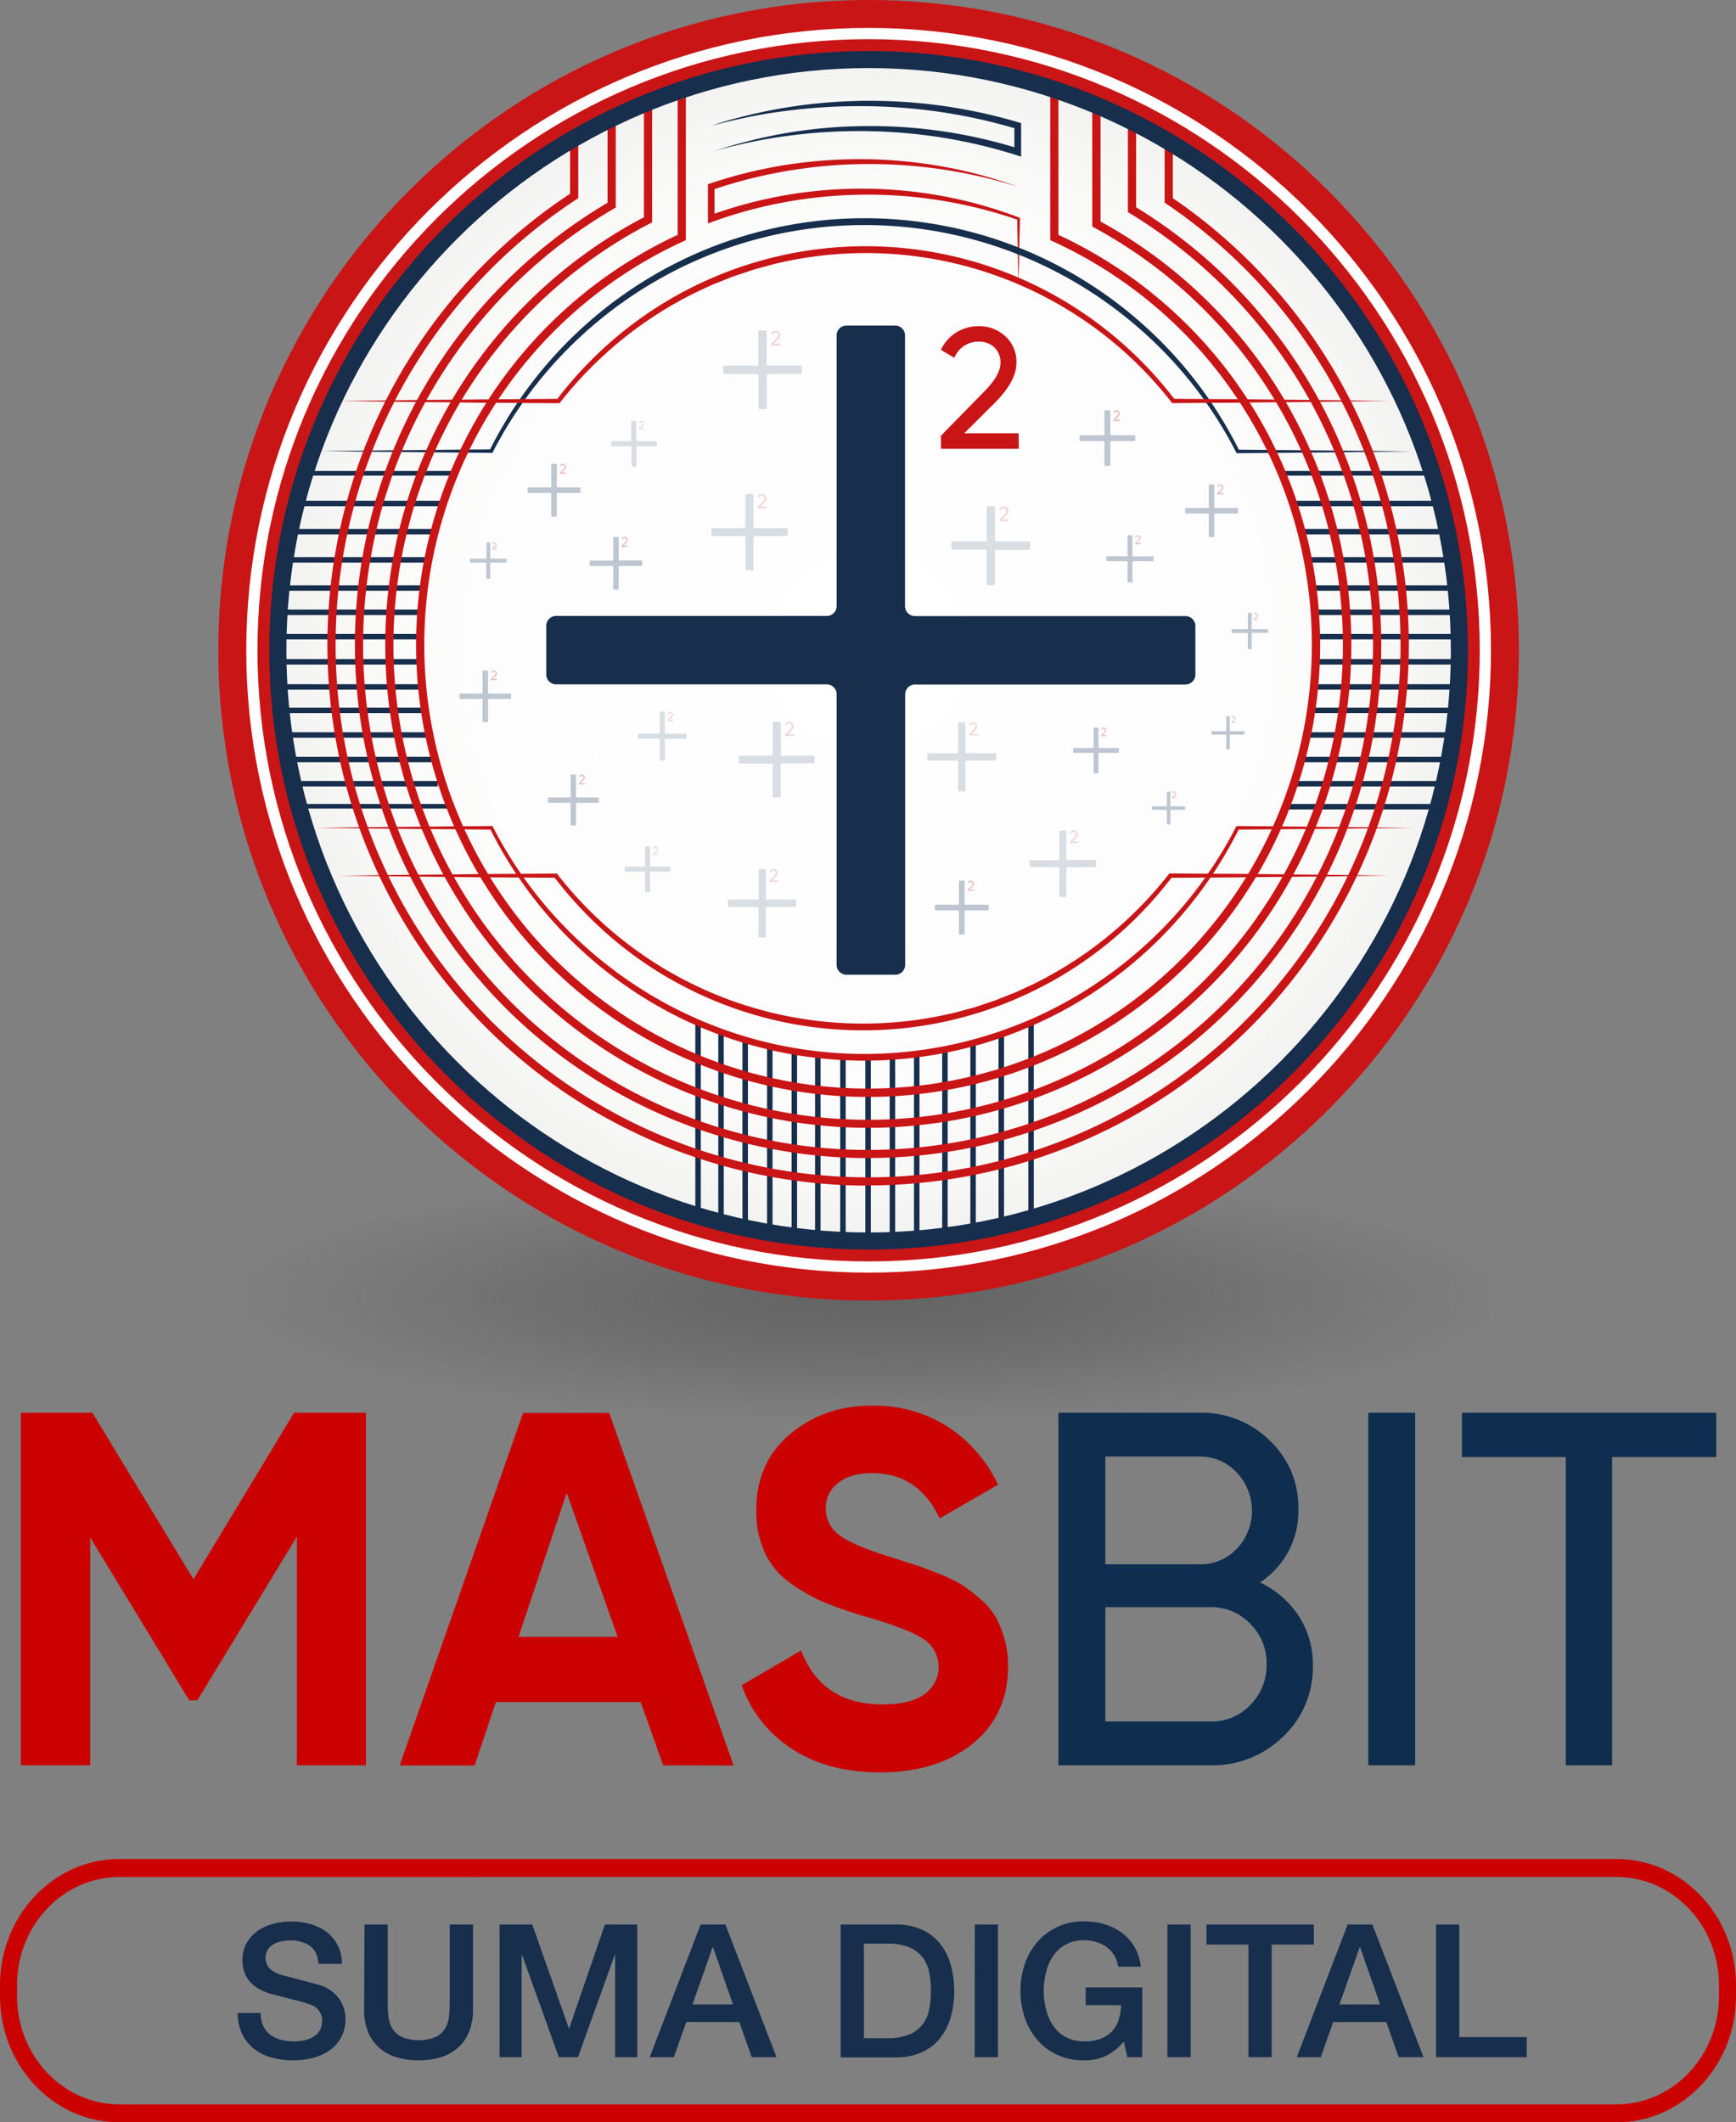 <svg xmlns="http://www.w3.org/2000/svg" xmlns:xlink="http://www.w3.org/1999/xlink" viewBox="0 0 490.58 599.78"><rect x="0" y="0" width="490.58" height="599.78" fill="#808080" stroke="none"/><defs><style>.cls-1{isolation:isolate;}.cls-2{fill:#cb0000;}.cls-3{opacity:0.45;}.cls-3,.cls-4{mix-blend-mode:multiply;}.cls-4{fill:url(#Degradado_sin_nombre_2);}.cls-5{fill:#0e2d4f;}.cls-6{fill:#172e4d;}.cls-7{fill:url(#Degradado_sin_nombre_15);}.cls-8{fill:#ca1517;}.cls-9{opacity:0.15;}.cls-10{fill:#00254d;}.cls-11{fill:#a60000;}.cls-12{opacity:0.25;}.cls-13{fill:#fff;}</style><radialGradient id="Degradado_sin_nombre_2" cx="232.38" cy="31.75" r="228.35" gradientTransform="translate(13.08 360.14) scale(1 0.2)" gradientUnits="userSpaceOnUse"><stop offset="0" stop-color="#404040"/><stop offset="0.18" stop-color="#414141" stop-opacity="0.86"/><stop offset="0.47" stop-color="#434343" stop-opacity="0.49"/><stop offset="0.78" stop-color="#464646" stop-opacity="0"/></radialGradient><radialGradient id="Degradado_sin_nombre_15" cx="245.46" cy="183.77" r="179.42" gradientUnits="userSpaceOnUse"><stop offset="0" stop-color="#fff"/><stop offset="0.62" stop-color="#fdfdfd"/><stop offset="0.85" stop-color="#f7f8f6"/><stop offset="1" stop-color="#edeeeb"/></radialGradient></defs><g class="cls-1"><g id="Capa_2" data-name="Capa 2"><g id="Capa_1-2" data-name="Capa 1"><path class="cls-2" d="M456.85,599.78H33.73c-18.6,0-33.73-16-33.73-35.64V561c0-19.65,15.13-35.64,33.73-35.64H456.85c18.6,0,33.73,16,33.73,35.64v3.13C490.58,583.79,475.45,599.78,456.85,599.78ZM33.73,530.45c-15.95,0-28.92,13.71-28.92,30.56v3.13c0,16.85,13,30.56,28.92,30.56H456.85c15.95,0,28.92-13.71,28.92-30.56V561c0-16.85-13-30.56-28.92-30.56Z"/><g class="cls-3"><ellipse class="cls-4" cx="245.46" cy="366.51" rx="228.35" ry="45.83"/></g><path class="cls-2" d="M103.4,399.24v99.64H83.9V434.26L55.79,480.49l-2.29.08-28-46.07v64.38H5.89V399.24H26.1l28.57,47.05L83.1,399.24Z"/><path class="cls-2" d="M187.4,498.88,181.06,481H140.13l-6,17.93H112.94l34.88-99.64h24.34l35.15,99.64Zm-40.87-36.3h28l-14.38-40.71Z"/><path class="cls-2" d="M248.74,500.88q-14.81,0-24.91-6.62a35.4,35.4,0,0,1-14.24-18l16.8-9.82q5.84,15.22,22.92,15.23,8.25,0,12.1-3a9.41,9.41,0,0,0-.86-15.73q-4.69-2.91-16.79-6.33a103.31,103.31,0,0,1-11.32-4,48.58,48.58,0,0,1-9.25-5.34,21.68,21.68,0,0,1-7.05-8.47,27.61,27.61,0,0,1-2.42-12q0-13.52,9.61-21.56t23.13-8a38.51,38.51,0,0,1,21.28,5.9,39.76,39.76,0,0,1,14.31,16.44l-16.51,9.54q-6-12.81-19.08-12.81-6.12,0-9.61,2.78a8.75,8.75,0,0,0-3.49,7.19,9.06,9.06,0,0,0,3.92,7.61q3.91,2.93,15,6.34,4.55,1.42,6.9,2.2c1.57.52,3.7,1.33,6.41,2.42a38.52,38.52,0,0,1,6.26,3.06,49.06,49.06,0,0,1,5.05,3.85,19.42,19.42,0,0,1,4.34,5,28.28,28.28,0,0,1,3.63,14.09q0,13.82-10,21.92T248.74,500.88Z"/><path class="cls-5" d="M356.07,447.21a26.63,26.63,0,0,1,10.89,9.4A25,25,0,0,1,371,470.7a26.79,26.79,0,0,1-8.4,20.07,28.4,28.4,0,0,1-20.5,8.11h-43V399.24H339a27.42,27.42,0,0,1,19.78,7.83,25.83,25.83,0,0,1,8.12,19.36A24,24,0,0,1,356.07,447.21ZM339,411.62H312.37v30.47H339a14.06,14.06,0,0,0,10.53-4.42,15.65,15.65,0,0,0-.07-21.56A14,14,0,0,0,339,411.62Zm3.13,74.88a15,15,0,0,0,11.24-4.7,15.91,15.91,0,0,0,4.56-11.53,15.63,15.63,0,0,0-4.63-11.39,15.1,15.1,0,0,0-11.17-4.69H312.37V486.5Z"/><path class="cls-5" d="M386.67,399.24h13.24v99.64H386.67Z"/><path class="cls-5" d="M485,399.24v12.53H455.57v87.11H442.48V411.77H413.15V399.24Z"/><path class="cls-6" d="M73.66,568.87a8.41,8.41,0,0,0,.74,3.68,6.64,6.64,0,0,0,2,2.49,8.68,8.68,0,0,0,3,1.42,14.89,14.89,0,0,0,3.7.44,11.63,11.63,0,0,0,3.67-.5,7.44,7.44,0,0,0,2.47-1.28,4.68,4.68,0,0,0,1.36-1.81,5.48,5.48,0,0,0,.42-2.08,4.46,4.46,0,0,0-1-3.17A5.48,5.48,0,0,0,88,566.61a45,45,0,0,0-4.65-1.39c-1.77-.44-3.95-1-6.54-1.7a14.07,14.07,0,0,1-4-1.66,9.51,9.51,0,0,1-2.55-2.28,8.13,8.13,0,0,1-1.34-2.68,10.83,10.83,0,0,1-.39-2.89,9.75,9.75,0,0,1,1.18-4.91,10.57,10.57,0,0,1,3.12-3.43,13.91,13.91,0,0,1,4.41-2,20,20,0,0,1,10.53.11A13.81,13.81,0,0,1,92.33,546a11.25,11.25,0,0,1,3.12,3.76A11.1,11.1,0,0,1,96.61,555H90c-.17-2.42-1-4.12-2.46-5.12a9.8,9.8,0,0,0-5.62-1.5,12,12,0,0,0-2.36.24,7.54,7.54,0,0,0-2.21.79,4.71,4.71,0,0,0-1.65,1.49,4.58,4.58,0,0,0,.57,5.49,8.14,8.14,0,0,0,3.23,1.71l1.66.44,3.23.87,3.49.92,2.44.65a11,11,0,0,1,3.2,1.58,9.87,9.87,0,0,1,2.28,2.28,9.37,9.37,0,0,1,1.37,2.76,10,10,0,0,1,.45,2.94,10.58,10.58,0,0,1-1.29,5.38A11,11,0,0,1,93,579.53a14.88,14.88,0,0,1-4.77,2.07,22.79,22.79,0,0,1-5.46.66,22.26,22.26,0,0,1-6-.79,14,14,0,0,1-4.94-2.42,11.74,11.74,0,0,1-3.36-4.17,14,14,0,0,1-1.31-6Z"/><path class="cls-6" d="M103,543.88h6.56v21.84c0,1.26.06,2.54.18,3.83a9,9,0,0,0,1,3.49,6.67,6.67,0,0,0,2.63,2.55,12.8,12.8,0,0,0,9.92,0,6.67,6.67,0,0,0,2.63-2.55,9,9,0,0,0,1-3.49c.12-1.29.18-2.57.18-3.83V543.88h6.56v24a16.54,16.54,0,0,1-1.1,6.3,12.25,12.25,0,0,1-3.12,4.49,13.11,13.11,0,0,1-4.86,2.71,22.74,22.74,0,0,1-12.6,0,13.11,13.11,0,0,1-4.86-2.71,12.25,12.25,0,0,1-3.12-4.49,16.54,16.54,0,0,1-1.1-6.3Z"/><path class="cls-6" d="M141.18,543.88h9.24l10.34,29.35h.1l10.08-29.35h9.14v37.49h-6.25V552.44h-.1l-10.4,28.93h-5.41l-10.39-28.93h-.11v28.93h-6.24Z"/><path class="cls-6" d="M198,543.88h7l14.44,37.49h-7l-3.51-9.93h-15l-3.51,9.93H183.6Zm-2.31,22.58h11.44l-5.61-16.12h-.16Z"/><path class="cls-6" d="M237.56,543.88H253.1a17.51,17.51,0,0,1,7.46,1.47,13.82,13.82,0,0,1,5.14,4,17.19,17.19,0,0,1,3,6,27.92,27.92,0,0,1,0,14.59,17.19,17.19,0,0,1-3,6,13.69,13.69,0,0,1-5.14,4,17.36,17.36,0,0,1-7.46,1.48H237.56ZM244.13,576h6.45a16.46,16.46,0,0,0,6.28-1,9.29,9.29,0,0,0,3.83-2.84,10.29,10.29,0,0,0,1.89-4.25,28.08,28.08,0,0,0,0-10.55,10.33,10.33,0,0,0-1.89-4.26,9.27,9.27,0,0,0-3.83-2.83,16.46,16.46,0,0,0-6.28-1h-6.45Z"/><path class="cls-6" d="M275.47,543.88H282v37.49h-6.56Z"/><path class="cls-6" d="M322.77,581.37h-4.2l-1-4.41a15.62,15.62,0,0,1-5.25,4.14,14.86,14.86,0,0,1-6,1.16,17.69,17.69,0,0,1-7.53-1.55,16.4,16.4,0,0,1-5.64-4.23,18.62,18.62,0,0,1-3.55-6.24,24,24,0,0,1,0-15.18,18.62,18.62,0,0,1,3.55-6.24,16.73,16.73,0,0,1,5.64-4.26,17.4,17.4,0,0,1,7.53-1.57,20.43,20.43,0,0,1,5.8.81,15.54,15.54,0,0,1,4.91,2.42,13.25,13.25,0,0,1,3.57,4,14.12,14.12,0,0,1,1.79,5.57h-6.41a8.1,8.1,0,0,0-3.3-5.57,9.52,9.52,0,0,0-2.94-1.41,12.08,12.08,0,0,0-3.42-.48,10.56,10.56,0,0,0-5.17,1.21,10.18,10.18,0,0,0-3.54,3.23,14.45,14.45,0,0,0-2,4.59,21.21,21.21,0,0,0,0,10.5,14.41,14.41,0,0,0,2,4.6,10.27,10.27,0,0,0,3.54,3.23,10.56,10.56,0,0,0,5.17,1.2,12.15,12.15,0,0,0,4.46-.65,9.05,9.05,0,0,0,3.29-2,8.69,8.69,0,0,0,2-3.28,13.89,13.89,0,0,0,.73-4.31h-10v-5h16Z"/><path class="cls-6" d="M329.91,543.88h6.56v37.49h-6.56Z"/><path class="cls-6" d="M340.93,543.88h30.35v5.67H359.36v31.82H352.8V549.55H340.93Z"/><path class="cls-6" d="M380.83,543.88h7l14.44,37.49h-7l-3.52-9.93h-15l-3.52,9.93h-6.77Zm-2.31,22.58H390l-5.62-16.12h-.16Z"/><path class="cls-6" d="M405.82,543.88h6.56V575.7h19.06v5.67H405.82Z"/><circle class="cls-7" cx="245.46" cy="183.77" r="179.42"/><path class="cls-6" d="M201,35.51l2.62-.83,2.63-.78,2.65-.71,2.67-.67q5.35-1.28,10.79-2.17a148,148,0,0,1,65.52,4.24l.68.2v9.48l-1.24-.4a146.08,146.08,0,0,0-21.16-5,149.66,149.66,0,0,0-21.67-1.82,152.16,152.16,0,0,0-21.74,1.32q-5.4.71-10.76,1.83l-2.67.58-2.66.63-2.65.67-2.64.72L204,42l2.62-.81,2.64-.74,2.65-.68q5.33-1.34,10.74-2.25a139.28,139.28,0,0,1,21.88-1.89A140.88,140.88,0,0,1,287.9,42l-1.25.92V35.51l.69.92a153.47,153.47,0,0,0-21.28-4.74A158.24,158.24,0,0,0,244.31,30a160.71,160.71,0,0,0-21.81,1.29q-5.43.67-10.81,1.75l-2.68.57-2.68.6-2.67.65Z"/><rect class="cls-6" x="290.59" y="288.95" width="1.55" height="54.3"/><rect class="cls-6" x="282.18" y="292.35" width="1.55" height="54.3"/><rect class="cls-6" x="274.21" y="294.89" width="1.55" height="54.3"/><rect class="cls-6" x="266.25" y="296.6" width="1.55" height="54.3"/><rect class="cls-6" x="258.29" y="298.02" width="1.55" height="54.3"/><rect class="cls-6" x="251.42" y="298.84" width="1.55" height="54.3"/><rect class="cls-6" x="244.54" y="298.84" width="1.55" height="54.3"/><rect class="cls-6" x="237.43" y="298.84" width="1.55" height="54.3"/><rect class="cls-6" x="230.33" y="298.84" width="1.55" height="54.3"/><rect class="cls-6" x="223.7" y="296.94" width="1.55" height="54.3"/><rect class="cls-6" x="216.76" y="295.34" width="1.55" height="54.3"/><rect class="cls-6" x="209.81" y="293.39" width="1.55" height="54.3"/><rect class="cls-6" x="202.98" y="291.21" width="1.55" height="54.3"/><rect class="cls-6" x="196.49" y="288.77" width="1.55" height="54.3"/><path class="cls-8" d="M96.12,247.48l15.24-.2,15.24-.16c5.08-.05,10.16-.12,15.24-.15l15.24-.1h.3l.18.24a109.52,109.52,0,0,0,61.71,39.36,109.77,109.77,0,0,0,49.27,0l.76-.16.75-.19,1.5-.41,3-.81.75-.2c.25-.07.5-.16.74-.24l1.48-.49,2.94-1c1-.3,1.94-.73,2.91-1.1l2.89-1.14.72-.29c.24-.09.47-.21.71-.32l1.4-.65,2.82-1.31a110.48,110.48,0,0,0,38.34-31.07l.19-.25h.3l15.44.1c5.15,0,10.3.09,15.45.14l15.44.17,15.45.2-15.45.21-15.44.17c-5.15,0-10.3.12-15.45.14l-15.44.1.49-.24A110.89,110.89,0,0,1,313.81,266a109.62,109.62,0,0,1-118.68,13.73A108.55,108.55,0,0,1,174,266a111.28,111.28,0,0,1-17.41-18.17l.48.23-15.24-.1c-5.08,0-10.16-.09-15.24-.14l-15.24-.16Z"/><path class="cls-8" d="M287.61,52.76a140.74,140.74,0,0,0-21.42-4.9q-5.44-.8-10.92-1.18c-3.65-.25-7.3-.34-11-.32a139.63,139.63,0,0,0-21.8,1.94,136.85,136.85,0,0,0-21.2,5.36l.64-.9,0,9-1.29-.9a124.89,124.89,0,0,1,43.75-7.54,126.57,126.57,0,0,1,22.15,2.12A122.09,122.09,0,0,1,288,61.49l.24.09v.24L288,71c0,3.06-.13,6.12-.2,9.18-.06-3.06-.15-6.12-.19-9.18l-.16-9.18.23.33A129.86,129.86,0,0,0,222.55,57a127.14,127.14,0,0,0-21.21,5.68l-1.29.46V61.74l0-9v-.67l.64-.22a131.74,131.74,0,0,1,21.52-5.27A133.87,133.87,0,0,1,244.31,45c3.69,0,7.38.23,11.05.57s7.33.83,11,1.49A128.87,128.87,0,0,1,287.61,52.76Z"/><path class="cls-6" d="M90.7,127.49l12-.16,12-.11,24.1-.23-.44.28A118.88,118.88,0,0,1,182,79.42a117.26,117.26,0,0,1,29.92-13.23,118.65,118.65,0,0,1,64.84,0A117.32,117.32,0,0,1,306.7,79.47a118.86,118.86,0,0,1,43.52,47.88l-.45-.27,24.69.22,12.34.12,12.34.16-12.34.16-12.34.12-24.69.23h-.31l-.14-.28a117.8,117.8,0,0,0-18.55-26.46,119.81,119.81,0,0,0-25-20.42,117.77,117.77,0,0,0-122.89-.06,119.26,119.26,0,0,0-25,20.4,117.8,117.8,0,0,0-18.58,26.44l-.14.28h-.3l-24.1-.23-12-.12Z"/><path class="cls-8" d="M89,233.94l12.47-.15,12.46-.12,24.93-.23h.3l.15.28a117.89,117.89,0,0,0,18.56,26.43,119.78,119.78,0,0,0,25,20.4,117.71,117.71,0,0,0,122.84,0,120.09,120.09,0,0,0,25-20.4,117.89,117.89,0,0,0,18.56-26.43l.15-.28h.3l24.71.23,12.36.12,12.35.15-12.35.16-12.36.12-24.71.23.45-.28A118.78,118.78,0,0,1,306.63,282a117.35,117.35,0,0,1-29.91,13.23,118.46,118.46,0,0,1-64.82,0A117.35,117.35,0,0,1,182,282a118.85,118.85,0,0,1-43.54-47.83l.45.28L114,234.22l-12.46-.12Z"/><path class="cls-8" d="M392.51,113.31l-15.25.2-15.24.17c-5.08,0-10.16.12-15.24.14l-15.24.1h-.29l-.19-.24a109.55,109.55,0,0,0-111-39.36l-.76.16-.75.2-1.49.41-3,.8-.75.21c-.25.07-.49.16-.74.24l-1.47.49-3,1c-1,.3-1.94.72-2.91,1.09l-2.88,1.15-.73.28-.7.32-1.41.66-2.82,1.3a110.51,110.51,0,0,0-38.34,31.08l-.19.24h-.3l-15.44-.1c-5.15,0-10.3-.09-15.45-.15l-15.44-.16-15.44-.21,15.44-.2,15.44-.17c5.15,0,10.3-.12,15.45-.14l15.44-.11-.49.24a111.7,111.7,0,0,1,17.41-18.17,109.55,109.55,0,0,1,139.8,0A110.54,110.54,0,0,1,332,112.94l-.49-.24,15.24.1c5.08,0,10.16.1,15.24.15l15.24.16Z"/><rect class="cls-6" x="86.57" y="133.1" width="41.72" height="1.31"/><rect class="cls-6" x="85.17" y="141.51" width="39.15" height="1.55"/><rect class="cls-6" x="83.55" y="149.47" width="39.15" height="1.55"/><rect class="cls-6" x="81.33" y="157.44" width="39.15" height="1.55"/><rect class="cls-6" x="80.31" y="165.4" width="39.15" height="1.55"/><rect class="cls-6" x="79.71" y="172.27" width="39.15" height="1.55"/><rect class="cls-6" x="79.71" y="179.15" width="39.15" height="1.55"/><rect class="cls-6" x="79.71" y="186.26" width="39.15" height="1.55"/><rect class="cls-6" x="79.71" y="193.36" width="39.15" height="1.55"/><rect class="cls-6" x="80.31" y="199.98" width="39.15" height="1.55"/><rect class="cls-6" x="81.47" y="206.93" width="39.15" height="1.55"/><rect class="cls-6" x="82.87" y="213.88" width="39.15" height="1.55"/><rect class="cls-6" x="84.57" y="220.71" width="39.15" height="1.55"/><rect class="cls-6" x="85.17" y="227.2" width="43.11" height="1.31"/><rect class="cls-6" x="361.86" y="133.1" width="42.18" height="1.31"/><rect class="cls-6" x="365.84" y="141.51" width="39.91" height="1.55"/><rect class="cls-6" x="368.22" y="149.47" width="39.15" height="1.55"/><rect class="cls-6" x="370.44" y="157.44" width="39.15" height="1.55"/><rect class="cls-6" x="371.46" y="165.4" width="39.15" height="1.55"/><rect class="cls-6" x="372.06" y="172.27" width="39.15" height="1.55"/><rect class="cls-6" x="372.06" y="179.15" width="39.15" height="1.55"/><rect class="cls-6" x="372.06" y="186.26" width="39.15" height="1.55"/><rect class="cls-6" x="372.06" y="193.36" width="39.15" height="1.55"/><rect class="cls-6" x="370.69" y="199.98" width="39.15" height="1.55"/><rect class="cls-6" x="369.53" y="206.93" width="39.15" height="1.55"/><rect class="cls-6" x="368.12" y="213.88" width="39.15" height="1.55"/><rect class="cls-6" x="366.04" y="220.71" width="40.6" height="1.55"/><rect class="cls-6" x="363.61" y="227.2" width="42.05" height="1.55"/><path class="cls-8" d="M245.31,335.06A152.81,152.81,0,0,1,161.1,54.75V40.93h2.32V56l-.52.35a150.47,150.47,0,1,0,166.71,1.26l-.5-.35V41.42l2.32,1.37V56a152.78,152.78,0,0,1-86.12,279Z"/><path class="cls-8" d="M245.31,327.28A145.06,145.06,0,0,1,120.13,109a145.93,145.93,0,0,1,51.56-51.7V35.65l2.32-1v24l-.57.34a142.66,142.66,0,0,0-70.83,123.3,142.7,142.7,0,1,0,266.49-71,143.69,143.69,0,0,0-49.8-51l-.56-.34V35.59l2.32.79v22.2a145,145,0,0,1,69.27,123.68,144.88,144.88,0,0,1-145,145Z"/><path class="cls-8" d="M245.31,318.73a136.49,136.49,0,0,1-116-208.34,137.11,137.11,0,0,1,52.66-49V31.09l2.32-1.26v33l-.63.33a134.16,134.16,0,0,0,61.68,253.3,134.16,134.16,0,0,0,63.94-252.1l-.61-.33V31.86H311V62.6a136.46,136.46,0,0,1-65.65,256.13Z"/><path class="cls-8" d="M245.31,310A127.76,127.76,0,0,1,191.5,66.38V27.44l2.32-.84V67.87l-.67.31a125.41,125.41,0,1,0,104.32,0l-.68-.31V26.53l2.32.7V66.38A127.75,127.75,0,0,1,245.31,310Z"/><g class="cls-9"><path class="cls-10" d="M281.24,212.87h-8.13a.3.3,0,0,1-.29-.3v-8.13a.31.31,0,0,0-.3-.3h-1.46a.31.31,0,0,0-.3.3v8.13a.3.3,0,0,1-.29.3h-8.13a.29.29,0,0,0-.3.29v1.46a.29.29,0,0,0,.3.3h8.13a.29.29,0,0,1,.29.3v8.12a.3.3,0,0,0,.3.3h1.46a.3.3,0,0,0,.3-.3v-8.12a.29.29,0,0,1,.29-.3h8.13a.3.3,0,0,0,.3-.3v-1.46A.3.3,0,0,0,281.24,212.87Z"/><path class="cls-11" d="M276.23,207.38h-1.64l.93-.92a1.79,1.79,0,0,0,.64-1.2,1,1,0,0,0-.33-.8,1.16,1.16,0,0,0-.79-.3,1.27,1.27,0,0,0-.67.18,1.3,1.3,0,0,0-.48.53l.41.24a.78.78,0,0,1,.74-.49.69.69,0,0,1,.46.17.65.65,0,0,1,.18.48,1.41,1.41,0,0,1-.51.88l-1.28,1.3v.39h2.34Z"/></g><g class="cls-9"><path class="cls-10" d="M224.76,254.23h-8a.29.29,0,0,1-.3-.29v-8.06a.29.29,0,0,0-.29-.29h-1.45a.29.29,0,0,0-.29.29v8.06a.3.3,0,0,1-.3.29H206a.29.29,0,0,0-.3.29V256a.29.29,0,0,0,.3.3h8.05a.3.3,0,0,1,.3.29v8.06a.29.29,0,0,0,.29.29h1.45a.29.29,0,0,0,.29-.29v-8.06a.29.29,0,0,1,.3-.29h8a.29.29,0,0,0,.3-.3v-1.45A.29.29,0,0,0,224.76,254.23Z"/><path class="cls-11" d="M219.8,248.79h-1.62l.91-.91a1.77,1.77,0,0,0,.64-1.18,1,1,0,0,0-.33-.8,1.16,1.16,0,0,0-.79-.3,1.26,1.26,0,0,0-.66.18,1.16,1.16,0,0,0-.47.53l.4.23a.77.77,0,0,1,.74-.48.64.64,0,0,1,.45.17.61.61,0,0,1,.18.47,1.42,1.42,0,0,1-.5.87l-1.27,1.29v.39h2.32Z"/></g><g class="cls-9"><path class="cls-10" d="M193.86,207.33h-5.78a.21.21,0,0,1-.21-.21v-5.79a.22.22,0,0,0-.22-.21h-1a.22.22,0,0,0-.21.21v5.79a.21.21,0,0,1-.21.21h-5.78a.21.21,0,0,0-.22.21v1a.21.21,0,0,0,.22.21h5.78a.21.21,0,0,1,.21.21v5.79a.21.21,0,0,0,.21.21h1a.21.21,0,0,0,.22-.21V209a.21.21,0,0,1,.21-.21h5.78a.21.21,0,0,0,.21-.21v-1A.21.21,0,0,0,193.86,207.33Z"/><path class="cls-11" d="M190.29,203.42h-1.16l.66-.65a1.32,1.32,0,0,0,.46-.85.75.75,0,0,0-.24-.58.83.83,0,0,0-.56-.21.86.86,0,0,0-.48.13.9.9,0,0,0-.34.38l.29.17a.56.56,0,0,1,.53-.35.45.45,0,0,1,.32.12.44.44,0,0,1,.13.34,1,1,0,0,1-.36.63l-.91.92v.28h1.66Z"/></g><g class="cls-9"><path class="cls-10" d="M185.4,124.68H180a.2.2,0,0,1-.2-.19v-5.38a.19.19,0,0,0-.2-.19h-1a.19.19,0,0,0-.2.19v5.38a.2.2,0,0,1-.19.19H172.9a.19.19,0,0,0-.19.2v1a.19.19,0,0,0,.19.2h5.38a.2.2,0,0,1,.19.2v5.37a.2.2,0,0,0,.2.2h1a.2.2,0,0,0,.2-.2v-5.37a.2.2,0,0,1,.2-.2h5.37a.2.2,0,0,0,.2-.2v-1A.2.2,0,0,0,185.4,124.68Z"/><path class="cls-11" d="M182.09,121.05H181l.61-.61a1.17,1.17,0,0,0,.42-.78.67.67,0,0,0-.22-.54.77.77,0,0,0-.52-.2.83.83,0,0,0-.44.12.81.81,0,0,0-.32.36l.27.15a.52.52,0,0,1,.49-.32.44.44,0,0,1,.3.11.43.43,0,0,1,.13.32,1,1,0,0,1-.34.58l-.85.86v.26h1.55Z"/></g><g class="cls-9"><path class="cls-10" d="M189.27,244.92h-5.38a.2.2,0,0,1-.19-.2v-5.37a.2.2,0,0,0-.2-.2h-1a.2.2,0,0,0-.2.2v5.37a.2.2,0,0,1-.2.2h-5.37a.2.2,0,0,0-.2.2v1a.2.2,0,0,0,.2.2h5.37a.2.2,0,0,1,.2.19v5.38a.19.19,0,0,0,.2.19h1a.19.19,0,0,0,.2-.19v-5.38a.2.2,0,0,1,.19-.19h5.38a.19.19,0,0,0,.19-.2v-1A.19.19,0,0,0,189.27,244.92Z"/><path class="cls-11" d="M186,241.29h-1.08l.61-.61a1.15,1.15,0,0,0,.43-.79.7.7,0,0,0-.22-.53.79.79,0,0,0-.53-.2.86.86,0,0,0-.44.12.81.81,0,0,0-.31.35l.27.16a.51.51,0,0,1,.49-.32.44.44,0,0,1,.3.11.42.42,0,0,1,.12.32.92.92,0,0,1-.34.58l-.84.86v.26H186Z"/></g><g class="cls-9"><path class="cls-10" d="M226.25,103.33H217a.34.34,0,0,1-.34-.34V93.72a.34.34,0,0,0-.34-.34h-1.67a.34.34,0,0,0-.34.34V103a.34.34,0,0,1-.33.34H204.7a.34.34,0,0,0-.34.34v1.66a.34.34,0,0,0,.34.34H214a.34.34,0,0,1,.33.34v9.27a.35.35,0,0,0,.34.34h1.67a.34.34,0,0,0,.34-.34V106a.34.34,0,0,1,.34-.34h9.26a.34.34,0,0,0,.34-.34v-1.66A.34.34,0,0,0,226.25,103.33Z"/><path class="cls-11" d="M220.54,97.07h-1.87l1.06-1a2,2,0,0,0,.73-1.36,1.18,1.18,0,0,0-.38-.92,1.31,1.31,0,0,0-.9-.34,1.49,1.49,0,0,0-.76.2,1.4,1.4,0,0,0-.54.61l.46.27a.87.87,0,0,1,.84-.55.73.73,0,0,1,.52.19.7.7,0,0,1,.21.54,1.6,1.6,0,0,1-.58,1l-1.45,1.48v.45h2.66Z"/></g><g class="cls-9"><path class="cls-10" d="M229.87,213.55H221a.33.33,0,0,1-.33-.33v-8.91a.33.33,0,0,0-.32-.33H218.7a.32.32,0,0,0-.32.33v8.91a.33.33,0,0,1-.33.33h-8.91a.32.32,0,0,0-.33.32v1.6a.33.33,0,0,0,.33.33h8.91a.32.32,0,0,1,.33.32V225a.32.32,0,0,0,.32.32h1.61a.32.32,0,0,0,.32-.32v-8.92a.32.32,0,0,1,.33-.32h8.91a.33.33,0,0,0,.33-.33v-1.6A.32.32,0,0,0,229.87,213.55Z"/><path class="cls-11" d="M224.37,207.52h-1.79l1-1a2,2,0,0,0,.71-1.31,1.13,1.13,0,0,0-.37-.89,1.28,1.28,0,0,0-.87-.32,1.32,1.32,0,0,0-1.25.78l.44.26a.85.85,0,0,1,.82-.53.73.73,0,0,1,.5.18.7.7,0,0,1,.2.52,1.53,1.53,0,0,1-.56,1l-1.4,1.42V208h2.56Z"/></g><g class="cls-9"><path class="cls-10" d="M222.25,149.24h-9a.33.33,0,0,1-.33-.33v-9a.32.32,0,0,0-.32-.33H211a.33.33,0,0,0-.33.33v9a.33.33,0,0,1-.33.33h-9a.33.33,0,0,0-.33.33v1.62a.33.33,0,0,0,.33.33h9a.32.32,0,0,1,.33.32v9a.33.33,0,0,0,.33.33h1.62a.32.32,0,0,0,.32-.33v-9a.32.32,0,0,1,.33-.32h9a.33.33,0,0,0,.33-.33v-1.62A.33.33,0,0,0,222.25,149.24Z"/><path class="cls-11" d="M216.69,143.15h-1.81l1-1a2,2,0,0,0,.71-1.32,1.13,1.13,0,0,0-.37-.9,1.28,1.28,0,0,0-.87-.33,1.48,1.48,0,0,0-.75.2,1.37,1.37,0,0,0-.52.59l.45.26a.86.86,0,0,1,.82-.53.76.76,0,0,1,.51.18.72.72,0,0,1,.2.53,1.57,1.57,0,0,1-.57,1l-1.41,1.44v.43h2.59Z"/></g><g class="cls-9"><path class="cls-10" d="M290.78,153h-9.27a.34.34,0,0,1-.34-.34v-9.27a.34.34,0,0,0-.34-.34h-1.67a.34.34,0,0,0-.34.34v9.27a.34.34,0,0,1-.34.34h-9.27a.34.34,0,0,0-.34.34V155a.34.34,0,0,0,.34.34h9.27a.34.34,0,0,1,.34.34V165a.34.34,0,0,0,.34.34h1.67a.34.34,0,0,0,.34-.34v-9.27a.34.34,0,0,1,.34-.34h9.27a.34.34,0,0,0,.34-.34v-1.67A.34.34,0,0,0,290.78,153Z"/><path class="cls-11" d="M285.06,146.77H283.2l1.05-1.05a2.07,2.07,0,0,0,.74-1.36,1.16,1.16,0,0,0-.39-.92,1.28,1.28,0,0,0-.9-.34,1.42,1.42,0,0,0-.76.2,1.4,1.4,0,0,0-.54.61l.46.27a.87.87,0,0,1,.85-.55.76.76,0,0,1,.52.19.7.7,0,0,1,.21.54,1.58,1.58,0,0,1-.59,1l-1.45,1.49v.45h2.66Z"/></g><g class="cls-9"><path class="cls-10" d="M309.45,243.06h-7.82a.28.28,0,0,1-.29-.28V235a.29.29,0,0,0-.29-.29h-1.4a.29.29,0,0,0-.29.29v7.82a.28.28,0,0,1-.28.28h-7.83a.29.29,0,0,0-.28.29v1.41a.29.29,0,0,0,.28.28h7.83a.29.29,0,0,1,.28.29v7.82a.28.28,0,0,0,.29.28h1.4a.28.28,0,0,0,.29-.28v-7.82a.29.29,0,0,1,.29-.29h7.82a.29.29,0,0,0,.28-.28v-1.41A.29.29,0,0,0,309.45,243.06Z"/><path class="cls-11" d="M304.62,237.78h-1.57l.89-.88a1.76,1.76,0,0,0,.62-1.15,1,1,0,0,0-.32-.78,1.13,1.13,0,0,0-.76-.29,1.22,1.22,0,0,0-.65.18,1.13,1.13,0,0,0-.45.51l.38.23a.76.76,0,0,1,.72-.47.64.64,0,0,1,.44.17.57.57,0,0,1,.18.45,1.36,1.36,0,0,1-.5.85l-1.22,1.25v.38h2.24Z"/></g><g class="cls-12"><path class="cls-10" d="M334.78,227.87h-3.89a.15.15,0,0,1-.15-.14v-3.89a.15.15,0,0,0-.14-.15h-.7a.15.15,0,0,0-.14.15v3.89a.14.14,0,0,1-.14.14h-3.89a.14.14,0,0,0-.14.14v.7a.14.14,0,0,0,.14.14h3.89a.14.14,0,0,1,.14.14v3.89a.15.15,0,0,0,.14.15h.7a.15.15,0,0,0,.14-.15V229a.15.15,0,0,1,.15-.14h3.89a.14.14,0,0,0,.14-.14V228A.14.14,0,0,0,334.78,227.87Z"/><path class="cls-11" d="M332.38,225.24h-.79l.45-.44a.88.88,0,0,0,.31-.57.51.51,0,0,0-.17-.39.55.55,0,0,0-.37-.14.57.57,0,0,0-.32.09.51.51,0,0,0-.23.25l.19.12a.38.38,0,0,1,.36-.24.35.35,0,0,1,.22.08.32.32,0,0,1,.09.23.68.68,0,0,1-.25.42l-.61.63v.18h1.12Z"/></g><g class="cls-12"><path class="cls-10" d="M351.57,206.63h-3.9a.14.14,0,0,1-.14-.14V202.6a.15.15,0,0,0-.14-.15h-.7a.15.15,0,0,0-.14.15v3.89a.14.14,0,0,1-.14.14h-3.89a.15.15,0,0,0-.15.14v.7a.15.15,0,0,0,.15.14h3.89a.14.14,0,0,1,.14.14v3.9a.14.14,0,0,0,.14.14h.7a.14.14,0,0,0,.14-.14v-3.9a.15.15,0,0,1,.14-.14h3.9a.14.14,0,0,0,.14-.14v-.7A.14.14,0,0,0,351.57,206.63Z"/><path class="cls-11" d="M349.17,204h-.79l.45-.44a.84.84,0,0,0,.3-.57.5.5,0,0,0-.16-.39.55.55,0,0,0-.37-.14.63.63,0,0,0-.33.09.6.6,0,0,0-.22.25l.19.12a.38.38,0,0,1,.36-.24.29.29,0,0,1,.3.31.66.66,0,0,1-.24.42l-.61.63v.18h1.12Z"/></g><g class="cls-12"><path class="cls-10" d="M169,225.36h-6a.22.22,0,0,1-.22-.22v-6a.22.22,0,0,0-.22-.22h-1.08a.22.22,0,0,0-.22.22v6a.22.22,0,0,1-.22.22h-6a.22.22,0,0,0-.22.22v1.08a.22.22,0,0,0,.22.22h6a.22.22,0,0,1,.22.22v6a.21.21,0,0,0,.22.22h1.08a.22.22,0,0,0,.22-.22v-6a.22.22,0,0,1,.22-.22h6a.22.22,0,0,0,.22-.22v-1.08A.22.22,0,0,0,169,225.36Z"/><path class="cls-11" d="M165.3,221.29h-1.21l.68-.68a1.33,1.33,0,0,0,.48-.88.76.76,0,0,0-.25-.6.82.82,0,0,0-.58-.22,1.06,1.06,0,0,0-.5.13,1,1,0,0,0-.35.4l.3.17a.57.57,0,0,1,.55-.35.49.49,0,0,1,.34.12.47.47,0,0,1,.14.35,1,1,0,0,1-.38.65l-1,1v.29h1.73Z"/></g><g class="cls-12"><path class="cls-10" d="M279.18,255.67h-6.36a.23.23,0,0,1-.23-.23v-6.35a.23.23,0,0,0-.23-.23h-1.14a.23.23,0,0,0-.23.23v6.35a.23.23,0,0,1-.24.23H264.4a.23.23,0,0,0-.23.24v1.14a.23.23,0,0,0,.23.23h6.35a.23.23,0,0,1,.24.23v6.35a.23.23,0,0,0,.23.24h1.14a.23.23,0,0,0,.23-.24v-6.35a.23.23,0,0,1,.23-.23h6.36a.23.23,0,0,0,.23-.23v-1.14A.23.23,0,0,0,279.18,255.67Z"/><path class="cls-11" d="M275.26,251.38H274l.72-.72a1.37,1.37,0,0,0,.51-.93.8.8,0,0,0-.27-.63.91.91,0,0,0-.61-.23,1,1,0,0,0-.9.55l.32.19a.6.6,0,0,1,.58-.38.57.57,0,0,1,.36.13.52.52,0,0,1,.14.38,1.05,1.05,0,0,1-.4.68l-1,1v.31h1.83Z"/></g><g class="cls-12"><path class="cls-10" d="M316,211.39h-5.38a.2.2,0,0,1-.2-.2v-5.38a.2.2,0,0,0-.19-.2h-1a.2.2,0,0,0-.2.2v5.38a.2.2,0,0,1-.19.2h-5.38a.2.2,0,0,0-.2.19v1a.2.2,0,0,0,.2.2h5.38a.2.2,0,0,1,.19.19v5.39a.2.2,0,0,0,.2.19h1a.2.2,0,0,0,.19-.19v-5.39a.2.2,0,0,1,.2-.19H316a.2.2,0,0,0,.2-.2v-1A.2.2,0,0,0,316,211.39Z"/><path class="cls-11" d="M312.67,207.75h-1.08l.61-.61a1.15,1.15,0,0,0,.43-.79.7.7,0,0,0-.22-.53.79.79,0,0,0-.53-.2.83.83,0,0,0-.44.12.81.81,0,0,0-.31.35l.26.16a.53.53,0,0,1,.5-.32.48.48,0,0,1,.3.11.42.42,0,0,1,.12.32.92.92,0,0,1-.34.58l-.84.86v.26h1.54Z"/></g><g class="cls-12"><path class="cls-10" d="M144.21,196h-6.07a.22.22,0,0,1-.22-.22v-6.07a.22.22,0,0,0-.22-.22h-1.09a.22.22,0,0,0-.23.22v6.07a.22.22,0,0,1-.22.22h-6.07a.22.22,0,0,0-.22.22v1.09a.22.22,0,0,0,.22.22h6.07a.22.22,0,0,1,.22.23v6.06a.23.23,0,0,0,.23.23h1.09a.22.22,0,0,0,.22-.23v-6.06a.22.22,0,0,1,.22-.23h6.07a.22.22,0,0,0,.22-.22v-1.09A.22.22,0,0,0,144.21,196Z"/><path class="cls-11" d="M140.46,191.85h-1.22l.69-.68a1.36,1.36,0,0,0,.48-.89.76.76,0,0,0-.25-.61.83.83,0,0,0-.59-.22.89.89,0,0,0-.85.53l.3.18a.58.58,0,0,1,.56-.36.52.52,0,0,1,.34.12.49.49,0,0,1,.14.36,1,1,0,0,1-.39.65l-.95,1v.29h1.74Z"/></g><g class="cls-12"><path class="cls-10" d="M181.26,158.38h-6.19a.23.23,0,0,1-.23-.23V152a.22.22,0,0,0-.22-.23h-1.11a.23.23,0,0,0-.23.23v6.18a.23.23,0,0,1-.23.23h-6.18a.22.22,0,0,0-.23.22v1.12a.22.22,0,0,0,.23.22h6.18a.23.23,0,0,1,.23.23v6.19a.22.22,0,0,0,.23.22h1.11a.22.22,0,0,0,.22-.22v-6.19a.23.23,0,0,1,.23-.23h6.19a.22.22,0,0,0,.22-.22V158.6A.22.22,0,0,0,181.26,158.38Z"/><path class="cls-11" d="M177.44,154.2H176.2l.7-.7a1.36,1.36,0,0,0,.49-.91.76.76,0,0,0-.25-.61.91.91,0,0,0-.61-.23,1,1,0,0,0-.51.14.94.94,0,0,0-.36.4l.31.18a.61.61,0,0,1,.57-.37.51.51,0,0,1,.34.13.47.47,0,0,1,.15.37,1.07,1.07,0,0,1-.39.66l-1,1v.3h1.78Z"/></g><g class="cls-12"><path class="cls-10" d="M143,157.89H138.7a.15.15,0,0,1-.15-.15v-4.28a.16.16,0,0,0-.16-.16h-.77a.16.16,0,0,0-.16.16v4.28a.15.15,0,0,1-.15.15H133a.16.16,0,0,0-.16.16v.77a.16.16,0,0,0,.16.16h4.28a.15.15,0,0,1,.15.15v4.28a.16.16,0,0,0,.16.16h.77a.16.16,0,0,0,.16-.16v-4.28a.15.15,0,0,1,.15-.15H143a.16.16,0,0,0,.16-.16v-.77A.16.16,0,0,0,143,157.89Z"/><path class="cls-11" d="M140.34,155h-.86l.49-.48a1,1,0,0,0,.34-.63.52.52,0,0,0-.18-.42.6.6,0,0,0-.42-.16.64.64,0,0,0-.35.1.63.63,0,0,0-.25.28l.22.12a.4.4,0,0,1,.39-.25.41.41,0,0,1,.24.08.35.35,0,0,1,.09.25.75.75,0,0,1-.27.47l-.67.68v.21h1.23Z"/></g><g class="cls-12"><path class="cls-10" d="M358.15,177.8h-4.27a.16.16,0,0,1-.16-.15v-4.28a.16.16,0,0,0-.16-.16h-.76a.16.16,0,0,0-.16.16v4.28a.16.16,0,0,1-.16.15H348.2a.16.16,0,0,0-.15.16v.77a.16.16,0,0,0,.15.16h4.28a.16.16,0,0,1,.16.15v4.28a.16.16,0,0,0,.16.16h.76a.16.16,0,0,0,.16-.16V179a.16.16,0,0,1,.16-.15h4.27a.16.16,0,0,0,.16-.16V178A.16.16,0,0,0,358.15,177.8Z"/><path class="cls-11" d="M355.52,174.92h-.86l.48-.49a.93.93,0,0,0,.34-.63.53.53,0,0,0-.18-.42.56.56,0,0,0-.41-.16.6.6,0,0,0-.35.1.57.57,0,0,0-.25.28l.21.12a.4.4,0,0,1,.39-.25.32.32,0,0,1,.24.09.3.3,0,0,1,.1.25.75.75,0,0,1-.27.46l-.67.68v.21h1.23Z"/></g><g class="cls-12"><path class="cls-10" d="M349.6,143.55h-6.21a.22.22,0,0,1-.23-.22v-6.22a.23.23,0,0,0-.23-.23h-1.11a.23.23,0,0,0-.23.23v6.22a.22.22,0,0,1-.23.22h-6.21a.23.23,0,0,0-.23.23v1.12a.22.22,0,0,0,.23.22h6.21a.23.23,0,0,1,.23.23v6.22a.23.23,0,0,0,.23.23h1.11a.23.23,0,0,0,.23-.23v-6.22a.23.23,0,0,1,.23-.23h6.21a.22.22,0,0,0,.23-.22v-1.12A.23.23,0,0,0,349.6,143.55Z"/><path class="cls-11" d="M345.77,139.35h-1.25l.71-.7a1.4,1.4,0,0,0,.49-.91.81.81,0,0,0-.26-.62.88.88,0,0,0-.6-.23,1,1,0,0,0-.51.14.93.93,0,0,0-.37.41l.31.18a.59.59,0,0,1,.57-.37.46.46,0,0,1,.49.49,1.06,1.06,0,0,1-.39.67l-1,1v.3h1.79Z"/></g><g class="cls-12"><path class="cls-10" d="M163.79,137.74h-6.21a.23.23,0,0,1-.23-.23v-6.22a.22.22,0,0,0-.23-.22H156a.22.22,0,0,0-.22.22v6.22a.23.23,0,0,1-.23.23h-6.22a.22.22,0,0,0-.22.22v1.12a.22.22,0,0,0,.22.23h6.22a.23.23,0,0,1,.23.23v6.21a.22.22,0,0,0,.22.23h1.12a.23.23,0,0,0,.23-.23v-6.21a.23.23,0,0,1,.23-.23h6.21a.23.23,0,0,0,.23-.23V138A.22.22,0,0,0,163.79,137.74Z"/><path class="cls-11" d="M160,133.54h-1.25l.7-.7a1.4,1.4,0,0,0,.5-.92.77.77,0,0,0-.26-.61.84.84,0,0,0-.6-.23.91.91,0,0,0-.88.54l.31.18a.61.61,0,0,1,.57-.37.54.54,0,0,1,.35.13.5.5,0,0,1,.14.37,1.08,1.08,0,0,1-.39.67l-1,1v.3H160Z"/></g><g class="cls-12"><path class="cls-10" d="M325.8,157.23h-5.57a.2.2,0,0,1-.2-.2v-5.57a.2.2,0,0,0-.2-.2h-1a.2.2,0,0,0-.21.2V157a.2.2,0,0,1-.2.2h-5.57a.2.2,0,0,0-.2.2v1a.2.2,0,0,0,.2.21h5.57a.2.2,0,0,1,.2.2v5.56a.21.21,0,0,0,.21.21h1a.2.2,0,0,0,.2-.21v-5.56a.2.2,0,0,1,.2-.2h5.57a.2.2,0,0,0,.2-.21v-1A.2.2,0,0,0,325.8,157.23Z"/><path class="cls-11" d="M322.37,153.47h-1.12l.63-.63a1.22,1.22,0,0,0,.44-.81.72.72,0,0,0-.23-.56.8.8,0,0,0-.54-.2.9.9,0,0,0-.46.12.83.83,0,0,0-.32.37l.27.16a.54.54,0,0,1,.51-.33.47.47,0,0,1,.31.11.42.42,0,0,1,.13.33,1,1,0,0,1-.35.6l-.87.89v.27h1.6Z"/></g><g class="cls-12"><path class="cls-10" d="M320.53,123H314a.24.24,0,0,1-.24-.24v-6.56a.24.24,0,0,0-.24-.24h-1.18a.24.24,0,0,0-.24.24v6.56a.24.24,0,0,1-.24.24h-6.55a.24.24,0,0,0-.24.24v1.18a.24.24,0,0,0,.24.24h6.55a.23.23,0,0,1,.24.24v6.55a.24.24,0,0,0,.24.24h1.18a.24.24,0,0,0,.24-.24v-6.55a.24.24,0,0,1,.24-.24h6.56a.24.24,0,0,0,.24-.24v-1.18A.24.24,0,0,0,320.53,123Z"/><path class="cls-11" d="M316.48,118.59h-1.31l.74-.74a1.45,1.45,0,0,0,.52-1,.82.82,0,0,0-.27-.65.89.89,0,0,0-.64-.25,1,1,0,0,0-.92.58l.33.19a.62.62,0,0,1,.6-.39.48.48,0,0,1,.36.14.49.49,0,0,1,.15.38,1.15,1.15,0,0,1-.41.71l-1,1.05V119h1.88Z"/></g><path class="cls-8" d="M245.46,367.54c-101.33,0-183.77-82.44-183.77-183.77S144.13,0,245.46,0,429.23,82.44,429.23,183.77,346.79,367.54,245.46,367.54Zm0-354.84c-94.32,0-171.07,76.74-171.07,171.07s76.75,171.07,171.07,171.07S416.53,278.1,416.53,183.77,339.79,12.7,245.46,12.7Z"/><path class="cls-8" d="M245.46,358.37c-96.27,0-174.59-78.33-174.59-174.6S149.19,9.18,245.46,9.18s174.6,78.32,174.6,174.59S341.73,358.37,245.46,358.37Zm0-342.76C152.74,15.61,77.3,91,77.3,183.77s75.44,168.17,168.16,168.17S413.63,276.5,413.63,183.77,338.19,15.61,245.46,15.61Z"/><path class="cls-6" d="M245.46,353.14c-93.39,0-169.36-76-169.36-169.37s76-169.36,169.36-169.36,169.37,76,169.37,169.36S338.85,353.14,245.46,353.14Zm0-333.9c-90.72,0-164.53,73.81-164.53,164.53S154.74,348.3,245.46,348.3,410,274.49,410,183.77,336.18,19.24,245.46,19.24Z"/><path class="cls-13" d="M245.46,359.65c-97,0-175.87-78.9-175.87-175.88S148.48,7.89,245.46,7.89s175.88,78.9,175.88,175.88S342.44,359.65,245.46,359.65Zm0-348.58c-95.23,0-172.7,77.47-172.7,172.7s77.47,172.71,172.7,172.71S418.17,279,418.17,183.77,340.69,11.07,245.46,11.07Z"/><path class="cls-6" d="M335,174.11H258.55a2.8,2.8,0,0,1-2.8-2.8V94.84A2.79,2.79,0,0,0,253,92H239.22a2.8,2.8,0,0,0-2.8,2.8v76.47a2.79,2.79,0,0,1-2.79,2.8H157.15a2.79,2.79,0,0,0-2.79,2.79v13.74a2.79,2.79,0,0,0,2.79,2.8h76.48a2.79,2.79,0,0,1,2.79,2.79v76.48a2.79,2.79,0,0,0,2.8,2.79H253a2.79,2.79,0,0,0,2.79-2.79V196.23a2.79,2.79,0,0,1,2.8-2.79H335a2.8,2.8,0,0,0,2.8-2.8V176.9A2.79,2.79,0,0,0,335,174.11Z"/><path class="cls-8" d="M287.86,122.45H272.48l8.68-8.64q6.07-6.09,6.07-11.24A9.65,9.65,0,0,0,284.07,95a10.8,10.8,0,0,0-7.43-2.82,12.07,12.07,0,0,0-6.3,1.7,11.6,11.6,0,0,0-4.45,5l3.8,2.24a7.28,7.28,0,0,1,7-4.57,6.1,6.1,0,0,1,4.28,1.6,5.75,5.75,0,0,1,1.75,4.47q0,3.45-4.81,8.26l-12,12.25v3.7h22Z"/></g></g></g></svg>